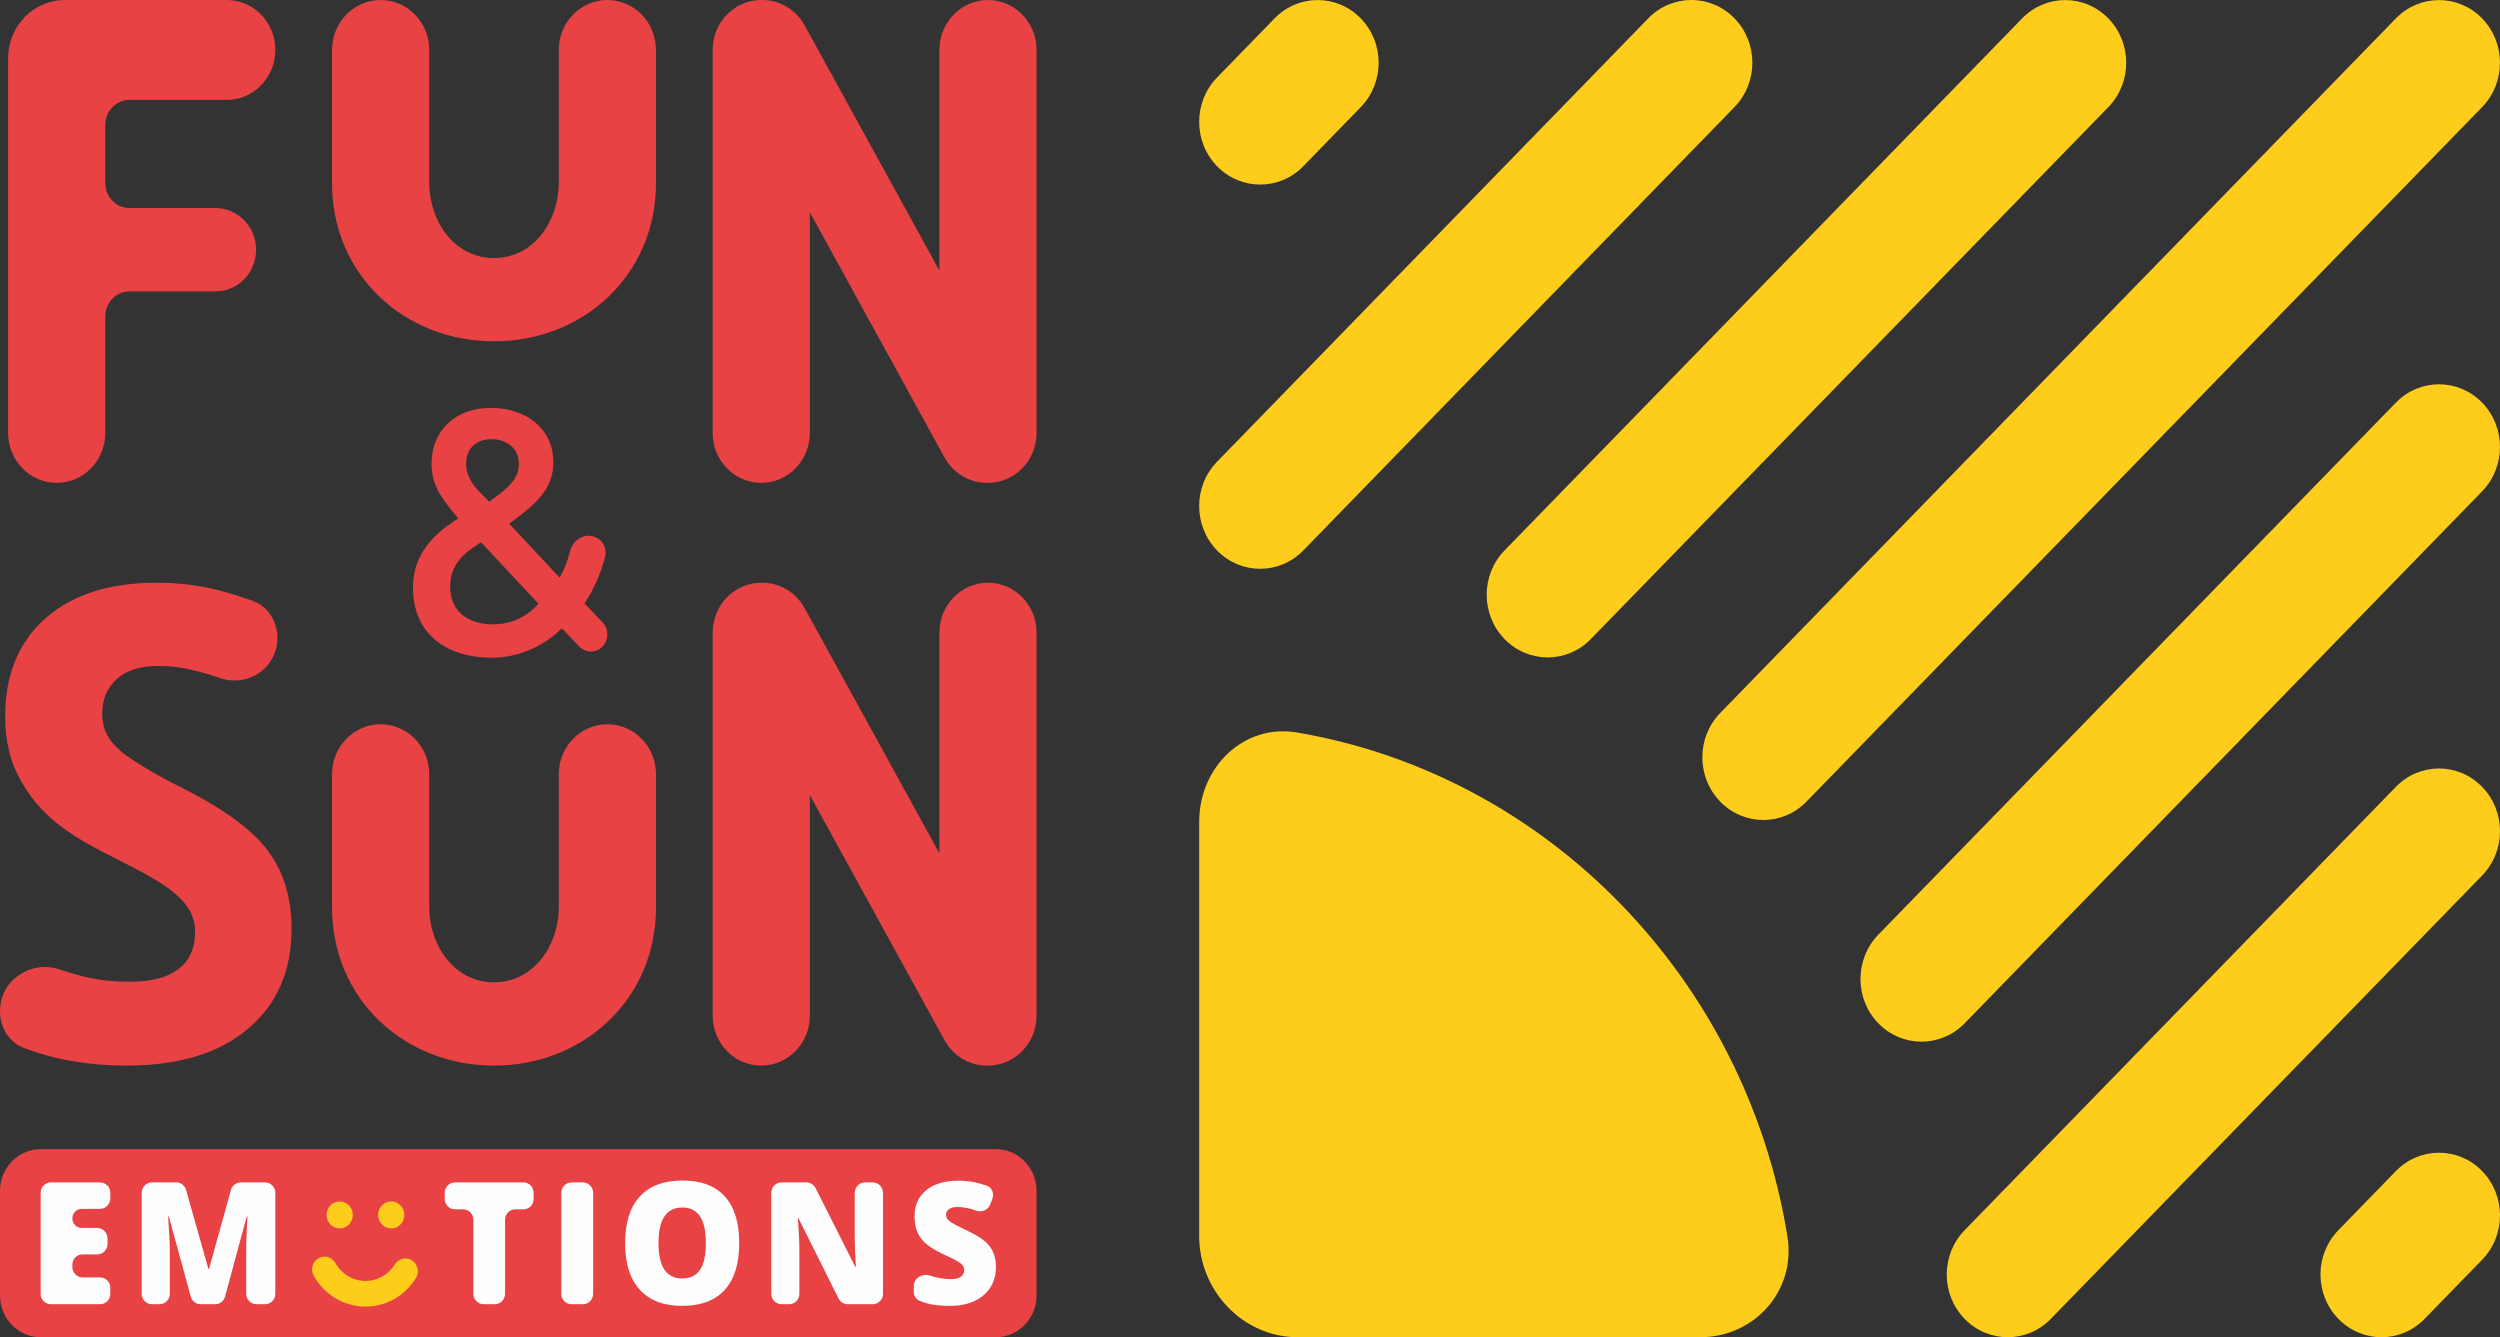 <svg width="86" height="46" viewBox="0 0 86 46" fill="none" xmlns="http://www.w3.org/2000/svg">
<rect x="0" y="0" width="86" height="46" fill="#333333" stroke="none"/>
<path d="M41.866 15.884C41.047 16.726 41.047 18.092 41.866 18.935C42.686 19.777 44.014 19.777 44.834 18.935L59.667 3.682C60.486 2.84 60.486 1.474 59.667 0.632C58.848 -0.211 57.52 -0.211 56.7 0.632L41.866 15.884Z" fill="#FECD1C"/>
<path d="M41.866 2.667C41.047 3.509 41.047 4.875 41.866 5.717C42.686 6.56 44.014 6.56 44.834 5.717L46.811 3.684C47.63 2.842 47.63 1.476 46.811 0.634C45.992 -0.209 44.664 -0.209 43.844 0.634L41.866 2.667Z" fill="#FECD1C"/>
<path d="M59.176 24.526C58.356 25.369 58.356 26.733 59.176 27.576C59.994 28.418 61.323 28.418 62.142 27.576L85.385 3.684C86.204 2.841 86.204 1.477 85.385 0.634C84.566 -0.208 83.238 -0.208 82.418 0.634L59.176 24.526Z" fill="#FECD1C"/>
<path d="M51.757 18.935C50.938 19.777 50.938 21.142 51.757 21.984C52.577 22.826 53.905 22.826 54.724 21.984L72.527 3.684C73.347 2.841 73.347 1.477 72.527 0.634C71.708 -0.208 70.379 -0.208 69.56 0.634L51.757 18.935Z" fill="#FECD1C"/>
<path d="M64.615 35.202C63.796 34.359 63.796 32.993 64.615 32.152L82.418 13.851C83.238 13.009 84.566 13.009 85.385 13.851C86.204 14.693 86.204 16.059 85.385 16.901L67.583 35.202C66.763 36.044 65.435 36.044 64.615 35.202Z" fill="#FECD1C"/>
<path d="M80.44 45.368C79.62 44.527 79.62 43.161 80.44 42.319L82.418 40.285C83.238 39.443 84.566 39.443 85.385 40.285C86.205 41.128 86.205 42.492 85.385 43.335L83.407 45.368C82.588 46.211 81.259 46.211 80.44 45.368Z" fill="#FECD1C"/>
<path d="M67.583 45.368C66.763 44.527 66.763 43.161 67.583 42.319L82.418 27.068C83.238 26.225 84.566 26.225 85.385 27.068C86.205 27.91 86.205 29.276 85.385 30.118L70.549 45.368C69.73 46.211 68.401 46.211 67.583 45.368Z" fill="#FECD1C"/>
<path d="M58.485 46C60.336 46.004 61.791 44.416 61.488 42.538C60.057 33.676 53.24 26.669 44.62 25.198C42.792 24.886 41.248 26.382 41.252 28.285V42.526C41.256 44.429 42.78 45.997 44.631 46H58.485Z" fill="#FECD1C"/>
<path fill-rule="evenodd" clip-rule="evenodd" d="M20.245 18.428C20.623 18.428 20.915 18.779 20.815 19.157C20.66 19.739 20.424 20.286 20.108 20.756L20.732 21.413C20.948 21.642 20.948 22.009 20.73 22.237C20.508 22.471 20.144 22.471 19.922 22.237L19.329 21.613L19.184 21.749C18.533 22.317 17.746 22.624 16.912 22.624C15.326 22.624 14.207 21.785 14.207 20.213C14.207 19.055 14.927 18.393 15.611 17.933L15.762 17.833L15.611 17.649C15.12 17.045 14.847 16.644 14.847 15.935C14.847 14.836 15.646 14.032 16.878 14.032C18.1 14.032 19.035 14.741 19.035 15.911C19.035 16.821 18.43 17.353 17.517 18.015L19.252 19.871C19.408 19.601 19.525 19.287 19.611 18.96C19.689 18.657 19.943 18.428 20.245 18.428ZM18.522 20.768L16.547 18.653L16.216 18.877C15.726 19.22 15.486 19.645 15.486 20.177C15.486 21.028 16.091 21.477 16.958 21.477C17.575 21.477 18.1 21.24 18.522 20.768ZM17.209 16.975C17.609 16.656 17.848 16.384 17.848 15.946C17.848 15.426 17.426 15.108 16.912 15.108C16.399 15.108 16.034 15.403 16.034 15.959C16.034 16.431 16.342 16.774 16.616 17.045L16.832 17.259L17.209 16.975Z" fill="#E84245"/>
<path fill-rule="evenodd" clip-rule="evenodd" d="M0.279 2.004C0.279 0.897 1.152 0 2.229 0H7.8C8.724 0 9.472 0.769 9.472 1.718C9.472 2.667 8.724 3.436 7.8 3.436H4.457C3.996 3.436 3.622 3.821 3.622 4.295V6.3C3.622 6.774 3.996 7.158 4.457 7.158H7.416C8.186 7.158 8.81 7.8 8.81 8.59C8.81 9.381 8.186 10.023 7.416 10.023H4.457C3.996 10.023 3.622 10.407 3.622 10.882V14.892C3.622 15.841 2.873 16.61 1.95 16.61C1.027 16.61 0.279 15.841 0.279 14.892V2.004Z" fill="#E84245"/>
<path fill-rule="evenodd" clip-rule="evenodd" d="M13.093 0C14.017 0 14.765 0.769 14.765 1.718V6.3C14.765 7.565 15.6 8.877 16.993 8.877C18.387 8.877 19.222 7.565 19.222 6.3V1.718C19.222 0.769 19.97 0 20.893 0C21.817 0 22.565 0.769 22.565 1.718V6.3C22.565 9.463 20.071 11.741 16.993 11.741C13.916 11.741 11.422 9.463 11.422 6.3V1.718C11.422 0.769 12.17 0 13.093 0Z" fill="#E84245"/>
<path fill-rule="evenodd" clip-rule="evenodd" d="M24.515 1.718C24.515 0.769 25.263 0 26.186 0H26.225C26.828 0 27.384 0.334 27.68 0.873L32.315 9.307C32.315 9.307 32.315 5.013 32.315 1.718C32.315 0.769 33.063 0 33.987 0C34.91 0 35.658 0.769 35.658 1.718V14.892C35.658 15.841 34.91 16.61 33.987 16.61H33.948C33.345 16.61 32.789 16.276 32.492 15.737L27.858 7.302C27.858 7.302 27.858 11.472 27.858 14.892C27.858 15.841 27.11 16.61 26.186 16.61C25.263 16.61 24.515 15.841 24.515 14.892V1.718Z" fill="#E84245"/>
<path fill-rule="evenodd" clip-rule="evenodd" d="M24.515 21.765C24.515 20.816 25.263 20.046 26.186 20.046H26.225C26.828 20.046 27.384 20.381 27.68 20.92L32.315 29.354C32.315 29.354 32.315 25.06 32.315 21.765C32.315 20.816 33.063 20.046 33.987 20.046C34.91 20.046 35.658 20.816 35.658 21.765V34.938C35.658 35.887 34.91 36.656 33.987 36.656H33.948C33.345 36.656 32.789 36.323 32.492 35.784L27.858 27.349C27.858 27.349 27.858 31.519 27.858 34.939C27.858 35.887 27.11 36.656 26.186 36.656C25.263 36.656 24.515 35.887 24.515 34.938V21.765Z" fill="#E84245"/>
<path fill-rule="evenodd" clip-rule="evenodd" d="M13.094 24.915C14.017 24.915 14.765 25.684 14.765 26.633V31.215C14.765 32.48 15.601 33.792 16.994 33.792C18.387 33.792 19.223 32.48 19.223 31.215V26.633C19.223 25.684 19.971 24.915 20.894 24.915C21.817 24.915 22.566 25.684 22.566 26.633V31.215C22.566 34.378 20.071 36.656 16.994 36.656C13.917 36.656 11.423 34.378 11.423 31.215V26.633C11.423 25.684 12.171 24.915 13.094 24.915Z" fill="#E84245"/>
<path d="M10.029 31.948C10.029 33.407 9.527 34.556 8.524 35.396C7.528 36.236 6.139 36.656 4.357 36.656C3.055 36.656 1.872 36.453 0.808 36.045C0.302 35.851 0 35.333 0 34.779C0 33.712 1.07 33.014 2.055 33.349C2.257 33.418 2.449 33.479 2.631 33.529C3.353 33.727 3.894 33.77 4.49 33.77C5.206 33.77 5.753 33.627 6.132 33.34C6.518 33.052 6.711 32.625 6.711 32.057C6.711 31.741 6.627 31.461 6.458 31.217C6.29 30.967 6.04 30.728 5.711 30.499C5.388 30.271 4.844 29.963 3.841 29.462C2.901 28.998 2.196 28.552 1.726 28.125C1.256 27.697 0.88 27.2 0.6 26.633C0.319 26.065 0.179 25.403 0.179 24.644C0.179 23.214 0.638 22.091 1.557 21.274C2.484 20.455 3.76 20.046 5.388 20.046C6.188 20.046 6.949 20.146 7.671 20.345C8.002 20.435 8.34 20.542 8.684 20.665C9.404 20.924 9.727 21.762 9.44 22.488C9.145 23.237 8.314 23.582 7.57 23.324C7.311 23.235 7.075 23.163 6.861 23.108C6.328 22.968 5.952 22.91 5.432 22.91C4.815 22.91 4.341 23.061 4.012 23.364C3.682 23.666 3.517 24.059 3.517 24.546C3.517 24.848 3.584 25.113 3.717 25.342C3.851 25.563 4.06 25.78 4.348 25.993C4.643 26.2 5.185 26.563 6.272 27.108C7.71 27.83 8.696 28.556 9.229 29.285C9.762 30.007 10.029 30.895 10.029 31.948Z" fill="#E84245"/>
<path d="M1.398 39.531H34.26C35.032 39.531 35.658 40.175 35.658 40.969V44.563C35.658 45.356 35.032 46 34.26 46H1.398C0.626 46 0 45.356 0 44.563V40.969C0 40.175 0.626 39.531 1.398 39.531Z" fill="#E84245"/>
<path d="M3.795 44.506C3.795 44.703 3.637 44.865 3.444 44.865H1.748C1.555 44.865 1.398 44.703 1.398 44.506V41.035C1.398 40.836 1.555 40.675 1.748 40.675H3.444C3.637 40.675 3.795 40.836 3.795 41.035V41.225C3.795 41.422 3.637 41.584 3.444 41.584H2.809C2.632 41.584 2.489 41.731 2.489 41.913C2.489 42.095 2.632 42.242 2.809 42.242H3.348C3.541 42.242 3.698 42.404 3.698 42.602V42.792C3.698 42.99 3.541 43.151 3.348 43.151H2.838C2.645 43.151 2.489 43.312 2.489 43.51V43.582C2.489 43.781 2.645 43.942 2.838 43.942H3.444C3.637 43.942 3.795 44.103 3.795 44.301V44.506Z" fill="#FEFEFE"/>
<path d="M6.898 44.865C6.742 44.865 6.604 44.758 6.562 44.603L5.811 41.858C5.809 41.851 5.804 41.847 5.798 41.847C5.79 41.847 5.784 41.855 5.784 41.862C5.822 42.369 5.841 42.763 5.841 43.045V44.506C5.841 44.703 5.685 44.865 5.492 44.865H5.225C5.032 44.865 4.875 44.703 4.875 44.506V41.035C4.875 40.836 5.032 40.675 5.225 40.675H6.065C6.22 40.675 6.357 40.78 6.4 40.934L7.166 43.639C7.167 43.645 7.174 43.65 7.18 43.65C7.187 43.65 7.192 43.645 7.194 43.639L7.944 40.936C7.987 40.782 8.124 40.675 8.28 40.675H9.121C9.314 40.675 9.471 40.836 9.471 41.035V44.506C9.471 44.703 9.314 44.865 9.121 44.865H8.819C8.626 44.865 8.469 44.703 8.469 44.506V43.028C8.469 42.932 8.47 42.827 8.472 42.709C8.476 42.594 8.488 42.314 8.51 41.868C8.51 41.86 8.504 41.853 8.496 41.853C8.49 41.853 8.484 41.857 8.483 41.863L7.743 44.601C7.701 44.757 7.563 44.865 7.406 44.865H6.898Z" fill="#FEFEFE"/>
<path d="M17.374 44.506C17.374 44.703 17.218 44.865 17.025 44.865H16.633C16.441 44.865 16.284 44.703 16.284 44.506V41.96C16.284 41.762 16.128 41.601 15.934 41.601H15.649C15.455 41.601 15.299 41.44 15.299 41.242V41.035C15.299 40.836 15.455 40.675 15.649 40.675H18.007C18.2 40.675 18.357 40.836 18.357 41.035V41.242C18.357 41.44 18.2 41.601 18.007 41.601H17.724C17.531 41.601 17.374 41.762 17.374 41.96V44.506Z" fill="#FEFEFE"/>
<path d="M19.658 44.865C19.465 44.865 19.308 44.703 19.308 44.506V41.035C19.308 40.836 19.465 40.675 19.658 40.675H20.055C20.248 40.675 20.404 40.836 20.404 41.035V44.506C20.404 44.703 20.248 44.865 20.055 44.865H19.658Z" fill="#FEFEFE"/>
<path d="M22.652 42.764C22.652 43.575 22.924 43.979 23.467 43.979C23.743 43.979 23.947 43.881 24.08 43.684C24.214 43.487 24.281 43.181 24.281 42.764C24.281 42.346 24.213 42.037 24.077 41.839C23.942 41.638 23.741 41.538 23.472 41.538C22.926 41.538 22.652 41.947 22.652 42.764ZM25.429 42.764C25.429 43.469 25.263 44.005 24.93 44.372C24.596 44.739 24.109 44.922 23.467 44.922C22.834 44.922 22.348 44.737 22.01 44.368C21.673 44 21.504 43.464 21.504 42.759C21.504 42.061 21.672 41.529 22.007 41.163C22.343 40.794 22.832 40.61 23.472 40.61C24.114 40.61 24.601 40.792 24.933 41.157C25.264 41.522 25.429 42.057 25.429 42.764Z" fill="#FEFEFE"/>
<path d="M30.375 44.506C30.375 44.703 30.218 44.865 30.025 44.865H29.159C29.027 44.865 28.907 44.79 28.847 44.669L27.475 41.922C27.473 41.916 27.468 41.913 27.462 41.913C27.453 41.913 27.447 41.921 27.448 41.929C27.482 42.386 27.498 42.734 27.498 42.977V44.506C27.498 44.703 27.342 44.865 27.149 44.865H26.882C26.689 44.865 26.532 44.703 26.532 44.506V41.035C26.532 40.836 26.689 40.675 26.882 40.675H27.744C27.874 40.675 27.994 40.75 28.055 40.87L29.422 43.581C29.424 43.584 29.427 43.587 29.431 43.587C29.437 43.587 29.441 43.581 29.441 43.576C29.416 43.158 29.403 42.824 29.403 42.569V41.035C29.403 40.836 29.559 40.675 29.753 40.675H30.025C30.218 40.675 30.375 40.836 30.375 41.035V44.506Z" fill="#FEFEFE"/>
<path d="M34.26 43.592C34.26 43.852 34.197 44.083 34.069 44.286C33.943 44.486 33.759 44.643 33.52 44.756C33.281 44.866 33.001 44.922 32.678 44.922C32.41 44.922 32.185 44.902 32.002 44.864C31.883 44.838 31.76 44.8 31.635 44.749C31.51 44.698 31.434 44.57 31.434 44.433V44.241C31.434 43.971 31.715 43.794 31.964 43.875C32.003 43.888 32.043 43.899 32.082 43.91C32.307 43.971 32.513 44.002 32.7 44.002C32.862 44.002 32.981 43.973 33.057 43.916C33.132 43.857 33.17 43.781 33.17 43.69C33.17 43.632 33.154 43.583 33.123 43.541C33.093 43.496 33.044 43.452 32.977 43.409C32.91 43.365 32.732 43.275 32.441 43.14C32.178 43.016 31.98 42.894 31.848 42.778C31.717 42.662 31.619 42.528 31.555 42.378C31.493 42.226 31.461 42.048 31.461 41.841C31.461 41.456 31.596 41.155 31.867 40.939C32.137 40.722 32.509 40.615 32.982 40.615C33.3 40.615 33.623 40.673 33.95 40.789C34.127 40.852 34.206 41.056 34.138 41.235L34.062 41.434C33.988 41.627 33.773 41.713 33.582 41.646C33.347 41.563 33.136 41.521 32.949 41.521C32.807 41.521 32.704 41.546 32.64 41.598C32.575 41.649 32.543 41.713 32.543 41.79C32.543 41.872 32.584 41.946 32.665 42.011C32.747 42.075 32.97 42.193 33.333 42.366C33.68 42.528 33.921 42.703 34.056 42.89C34.192 43.075 34.26 43.31 34.26 43.592Z" fill="#FEFEFE"/>
<path d="M12.573 44.947C11.841 44.947 11.159 44.542 10.794 43.89C10.675 43.679 10.746 43.408 10.951 43.287C11.156 43.166 11.418 43.238 11.537 43.448C11.751 43.828 12.147 44.064 12.573 44.064C12.984 44.064 13.361 43.852 13.582 43.495C13.709 43.29 13.975 43.229 14.175 43.36C14.375 43.492 14.434 43.764 14.306 43.97C13.926 44.582 13.278 44.947 12.573 44.947Z" fill="#FECD1C"/>
<path d="M11.685 41.33C11.436 41.33 11.234 41.538 11.234 41.794C11.234 42.05 11.436 42.258 11.685 42.258C11.934 42.258 12.136 42.05 12.136 41.794C12.136 41.538 11.934 41.33 11.685 41.33Z" fill="#FECD1C"/>
<path d="M13.458 41.33C13.209 41.33 13.006 41.538 13.006 41.794C13.006 42.05 13.209 42.258 13.458 42.258C13.707 42.258 13.909 42.05 13.909 41.794C13.909 41.538 13.707 41.33 13.458 41.33Z" fill="#FECD1C"/>
</svg>
